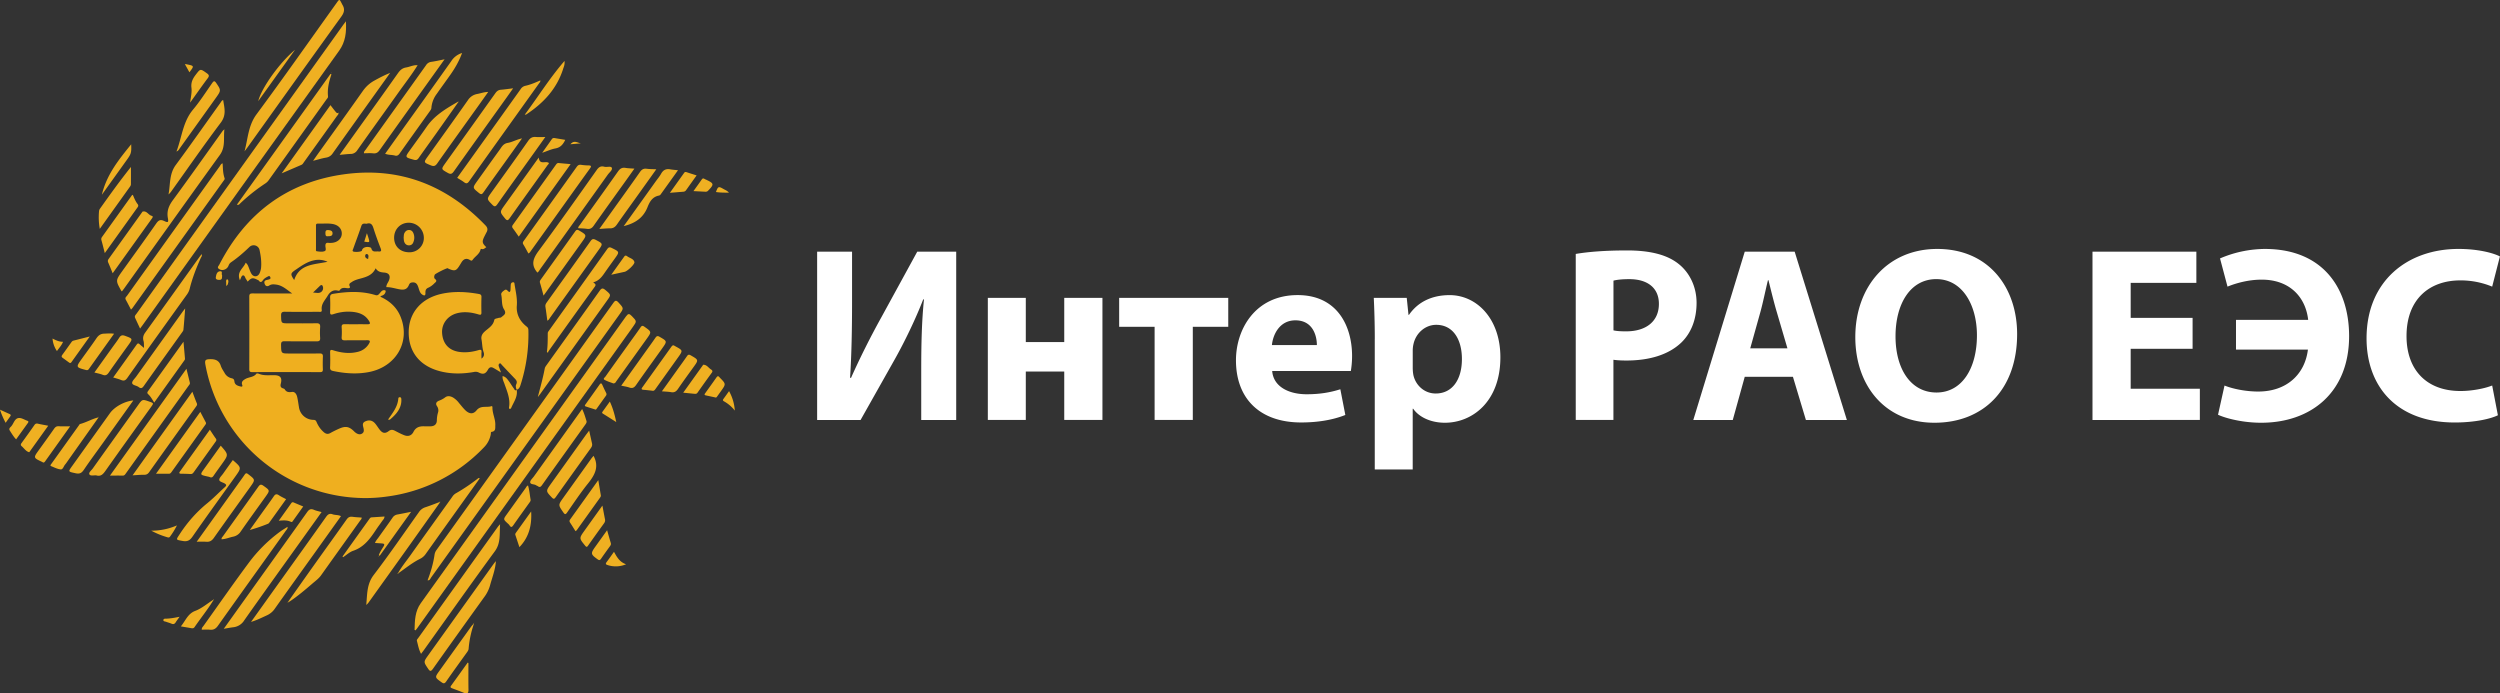 <svg xmlns="http://www.w3.org/2000/svg" xml:space="preserve" id="Layer_1" x="0" y="0" style="enable-background:new 0 0 90.132 25" version="1.1" viewBox="0 0 90.132 25"><rect x="0" y="0" width="90.132" height="25" fill="#333333" stroke="none"/><style>.st6{fill:#fff}.st58{fill:#efaf1f}.st59{fill:#efb022}</style><path d="M13.188 17.957a5.876 5.876 0 0 1-5.781-4.8c-.032-.172-.004-.205.171-.208.177-.003.319.041.381.235.029.091.086.173.135.256a.38.38 0 0 0 .244.194c.077.016.104.039.114.124.015.122.129.158.237.179.047.009.06-.015.044-.058-.043-.116.032-.169.116-.217.126-.073.295-.055.394-.189.01-.014.059-.011.083 0 .181.078.372.051.56.054.219.003.293.09.238.304-.025.099-.002.146.088.174.018.006.042.013.05.027.061.105.145.116.261.099.112-.016.169.083.192.183.027.118.042.238.062.358a.531.531 0 0 0 .524.465c.07.002.091.029.113.081.06.14.143.263.26.363.074.064.145.082.236.031.105-.059.215-.113.325-.161.229-.1.359-.072.535.105a.41.41 0 0 0 .091.07c.062.034.127.047.193.005.071-.045.068-.111.055-.18-.018-.097-.073-.2.065-.261.131-.059.251-.038.352.08.06.07.106.15.163.222.102.129.194.149.324.051.08-.061.144-.055.224-.014.112.058.223.118.34.163.143.055.263.012.331-.124.077-.152.2-.2.357-.199.092.001.184.005.276 0 .132-.008.208-.084.209-.214a.993.993 0 0 1 .039-.272.262.262 0 0 0-.031-.235c-.067-.097-.027-.164.073-.203a.83.83 0 0 0 .215-.116c.09-.07.193-.05.288.003a.792.792 0 0 1 .213.195c.075.089.146.182.229.263.141.137.285.153.404.005.154-.191.363-.092.538-.151.02-.007.037.012.036.034-.009.226.115.432.103.658-.005.093.023.213-.13.233-.039.005-.027.057-.033.088a.897.897 0 0 1-.254.48 5.882 5.882 0 0 1-3.514 1.768 5.525 5.525 0 0 1-.738.052zM18.631 14.056c-.033-.063-.046-.144-.02-.197.054-.11-.007-.164-.07-.23-.151-.157-.3-.317-.45-.475-.022-.023-.043-.068-.079-.049-.035.018-.043.063-.029.104l.08.22c-.106-.064-.185-.113-.266-.159-.086-.05-.152-.037-.204.056-.086.153-.171.184-.33.105a.253.253 0 0 0-.176-.02c-.405.072-.81.078-1.212-.024-.74-.187-1.15-.7-1.14-1.427.009-.69.453-1.204 1.181-1.366.448-.099.896-.076 1.343.004.063.011.102.031.099.111a9.269 9.269 0 0 0-.001.553c.002.083-.024.098-.102.075-.254-.077-.512-.112-.774-.045-.343.088-.564.382-.542.715.026.396.256.636.642.683.231.029.455-.003.674-.068.086-.025.112-.009.105.079-.006.072-.001.145-.001.229.092-.066.106-.148.076-.235-.052-.149-.047-.306-.076-.458-.022-.116.03-.207.114-.283.134-.122.304-.21.346-.415.012-.058.096-.055.149-.076.034-.014.075.001.109-.029.087-.076.198-.12.094-.282-.096-.15-.062-.349-.099-.524-.016-.074.06-.125.119-.168.055-.04.089-.001.124.034.059.06.083.024.089-.037.007-.067.004-.136.012-.203.005-.04.031-.073.076-.077.06-.006.055.042.06.078.039.253.102.499.081.762-.025.31.109.566.355.757.05.039.061.077.062.133a5.944 5.944 0 0 1-.289 1.99c-.025.076-.057.13-.133.155 0 .003.003.004.003.004z" class="st58"/><path d="M14.946 22.71c.009-.335.013-.668.224-.963 2.468-3.445 4.935-6.891 7.398-10.339.082-.114.122-.104.21-.014.182.189.187.185.037.395l-7.764 10.847c-.022.031-.046.06-.069.09l-.036-.016zM12.47.767c.025.382-.011.739-.244 1.063-2.361 3.289-4.716 6.583-7.072 9.875l-.104.141-.18-.387c-.032-.069.023-.109.055-.154l1.938-2.709 5.512-7.7c.031-.044.063-.087.095-.129z" class="st59"/><path d="M13.709 10.696c.342.154.599.386.737.733.357.896-.166 1.796-1.148 1.985-.432.083-.858.051-1.284-.038-.076-.016-.117-.041-.113-.131.008-.179.006-.359.001-.538-.003-.088.02-.106.106-.079.29.091.586.133.887.058a.63.63 0 0 0 .403-.288c.056-.091.056-.135-.071-.132-.262.006-.524-.001-.785.004-.091.002-.132-.019-.124-.12a2.391 2.391 0 0 0 0-.349c-.006-.092.028-.115.115-.113.271.005.543-.001.815.003.101.001.107-.033.062-.109-.157-.266-.415-.333-.696-.345-.2-.008-.397.025-.586.087-.094.031-.131.026-.126-.085a6.646 6.646 0 0 0 0-.509c-.003-.082.02-.122.106-.136.512-.083 1.022-.11 1.525.044.081.025.112-.013.155-.062.049-.056.093-.131.188-.111.02.004.032.022.028.044-.016.086-.071.134-.153.156-.011.005-.022.017-.042.031z" class="st58"/><path d="M15.415 20.923c.117-.305.205-.606.251-.919a.377.377 0 0 1 .069-.172c2.126-2.969 4.252-5.938 6.376-8.909.066-.092.103-.11.187-.018.191.211.197.206.032.436l-6.784 9.476c-.031.042-.044.112-.131.106zM4.395 10.506l-.023-.021c-.207-.371-.207-.371.04-.717.407-.568.818-1.133 1.217-1.706.082-.117.147-.162.288-.095.143.067.164.051.135-.105-.045-.248.031-.441.178-.642.6-.817 1.185-1.645 1.775-2.469a.34.34 0 0 1 .086-.088c-.042.309.048.629-.163.921-1.156 1.6-2.301 3.208-3.45 4.813-.025.035-.052.069-.083.109zM8.815 5.456c.125-.451.129-.922.431-1.331.983-1.328 1.932-2.682 2.894-4.025.097-.136.098-.136.176.015.009.017.016.035.026.052.094.151.076.275-.034.428-1.135 1.571-2.261 3.149-3.39 4.726-.033.045-.068.09-.103.135zM4.723 11.163c-.067-.127-.125-.243-.188-.357-.04-.072.02-.108.05-.151.682-.955 1.366-1.909 2.049-2.863.429-.599.858-1.199 1.288-1.797.026-.037.041-.087.104-.106.012.182.01.361.07.531.015.043-.017.073-.039.104l-3.286 4.588c-.009.012-.02.022-.048.051zM8.067 22.67l.46-.644c.849-1.187 1.7-2.373 2.546-3.562.07-.099.131-.133.245-.084.083.036.175.053.276.082l-.75 1.048c-.68.95-1.364 1.898-2.037 2.853a.53.53 0 0 1-.395.251c-.101.012-.201.032-.345.056zM15.18 23.573c-.084-.157-.108-.315-.149-.467-.011-.042.024-.071.046-.102l2.878-4.02c.014-.019.03-.035.075-.086-.026.362.03.679-.193.982-.863 1.176-1.704 2.369-2.553 3.555-.03.042-.063.083-.104.138zM11.95 2.681c-.089.259-.153.521-.124.796.005.048-.034.078-.059.113L9.695 6.486a.446.446 0 0 1-.122.123 6.529 6.529 0 0 0-.91.722c-.03.029-.055.072-.122.047l3.376-4.715.033.018zM4.081 13.609c.289-.404.569-.793.846-1.185.041-.058.07-.049.113-.009.041.039.086.073.153.129-.006-.102.002-.18-.018-.251-.034-.118-.008-.208.064-.307.65-.9 1.295-1.804 1.942-2.707.027-.038.056-.074.09-.118.023.07-.017.107-.036.149-.16.354-.3.714-.394 1.092a.61.61 0 0 1-.096.209c-.721 1.005-1.443 2.009-2.158 3.018-.067.094-.125.111-.224.07-.086-.036-.176-.057-.282-.09zM9.05 22.422l1.014-1.418c.564-.788 1.13-1.575 1.69-2.366.064-.091.125-.138.235-.097.094.035.202.015.304.068l-.933 1.305c-.482.674-.967 1.346-1.446 2.022a.691.691 0 0 1-.292.249c-.179.08-.353.172-.572.237zM19.374 9.827c-.249-.29-.147-.523.054-.794.71-.957 1.396-1.932 2.085-2.904.076-.107.148-.152.274-.118.092.025.24-.033.27.038.034.081-.088.167-.145.248a1609.14 1609.14 0 0 1-2.427 3.392c-.036.049-.061.109-.111.138zM3.965 17.146l2.757-3.851.123.502c.012.049-.025.081-.05.116l-2.258 3.156c-.028.039-.052.079-.112.078-.146-.003-.29-.001-.46-.001zM16.483 6.411l.901-1.258c.463-.647.927-1.293 1.388-1.941a.265.265 0 0 1 .171-.119c.184-.04.356-.115.538-.194.006.054-.026.079-.046.107-.84 1.176-1.683 2.35-2.52 3.528-.066.093-.111.092-.192.03-.073-.055-.155-.099-.24-.153zM19.717 12.692c.032-.225.03-.45.031-.675 0-.043.026-.072.048-.103.699-.977 1.4-1.954 2.096-2.934.051-.071.089-.077.164-.04.284.14.286.137.102.392-.102.142-.204.283-.305.426-.119.17-.223.355-.467.422.061.05.12.07.059.155-.561.772-1.115 1.55-1.669 2.327-.011.015-.013.037-.019.055a2.331 2.331 0 0 0-.04-.025zM16.029 2.138l-.202.282c-.713.997-1.428 1.993-2.138 2.992-.064.091-.129.128-.238.116-.108-.012-.219-.003-.33-.003-.003-.065.036-.093.06-.126.727-1.017 1.455-2.033 2.181-3.051a.255.255 0 0 1 .186-.118c.151-.021.3-.056.481-.092zM17.878 20.226c-.016.308-.134.592-.212.885a1.285 1.285 0 0 1-.214.424c-.617.857-1.232 1.716-1.843 2.577-.074.105-.11.094-.175-.003-.164-.246-.168-.244.003-.483l2.361-3.297c.025-.035.054-.067.082-.1l-.002-.003zM7.273 22.701c-.001-.074.042-.105.068-.142.535-.749 1.061-1.505 1.61-2.244a5.34 5.34 0 0 1 1.159-1.156c.078-.056.162-.104.256-.165.009.07-.032.101-.057.135-.817 1.143-1.637 2.284-2.451 3.43-.076.107-.156.156-.285.144-.098-.009-.199-.002-.3-.002zM19.389 14.317c.09-.347.186-.685.251-1.033.009-.049.047-.095.077-.138.634-.887 1.271-1.773 1.902-2.663.074-.105.12-.1.21-.025.204.172.208.168.051.387l-2.403 3.358c-.029.04-.059.076-.088.114zM15.859 18.118c-.365.514-.728 1.028-1.094 1.541-.487.683-.976 1.364-1.464 2.046a.456.456 0 0 1-.097.105c.039-.373.012-.744.269-1.08.564-.74 1.091-1.508 1.63-2.266a.442.442 0 0 1 .235-.177c.17-.055.336-.122.503-.184l.018.015zM15.057 2.351c-.212.342-.46.658-.692.985-.494.695-.994 1.386-1.486 2.083a.276.276 0 0 1-.238.131c-.123.004-.246.02-.397.033l.605-.846c.502-.701 1.006-1.401 1.504-2.106.075-.105.156-.177.285-.198.141-.023.273-.098.422-.08l-.003-.002zM19.051 9.139c-.061-.11-.118-.221-.184-.328-.033-.054-.012-.088.018-.129.637-.89 1.274-1.779 1.91-2.67.042-.059.087-.08.159-.069.086.013.173.02.26.021.105.001.115.029.054.113-.329.455-.655.912-.982 1.369l-1.133 1.583c-.028.037-.048.084-.102.11zM18.5 3.184l-.233.329c-.634.886-1.27 1.771-1.9 2.659-.068.096-.115.124-.228.059-.236-.135-.241-.127-.079-.354.6-.839 1.201-1.677 1.799-2.517.052-.072.106-.117.197-.124.134-.011.268-.031.444-.052zM14.066 2.628l-.157.221a999.68 999.68 0 0 0-1.911 2.675.346.346 0 0 1-.243.159c-.147.024-.29.07-.468.115l.129-.186c.556-.777 1.115-1.551 1.665-2.332.113-.16.247-.281.415-.374.172-.095.345-.188.57-.278zM16.659 1.911c-.106.291-.251.54-.417.778-.164.234-.335.463-.497.698a.945.945 0 0 0-.191.495c-.002.054-.032.09-.059.129-.363.508-.728 1.016-1.089 1.526-.046.065-.095.092-.169.071-.111-.031-.231-.015-.352-.065l.332-.466c.682-.953 1.367-1.905 2.045-2.862a.703.703 0 0 1 .397-.304zM14.353 20.66c.122-.221.283-.415.429-.619.505-.711 1.014-1.418 1.522-2.127a.384.384 0 0 1 .121-.123c.279-.157.543-.336.796-.533.018-.014.035-.037.075-.012l-.256.359c-.564.788-1.128 1.575-1.69 2.364a.531.531 0 0 1-.204.178c-.283.14-.526.341-.784.52l-.009-.007zM6.935 14.123c.059.155.106.286.16.414.025.058-.005.091-.033.13-.562.784-1.124 1.568-1.683 2.354-.046.065-.095.097-.178.096-.128-.002-.257.011-.422.02.726-1.017 1.434-2.006 2.156-3.014zM8.045 3.604c.046.285.125.541-.087.821-.609.808-1.185 1.64-1.774 2.463a.59.59 0 0 1-.109.122c.07-.359.021-.736.262-1.062.547-.739 1.074-1.494 1.61-2.241.025-.035.042-.078.098-.103zM10.396 21.682c.299-.423.597-.847.898-1.269.399-.561.803-1.119 1.2-1.681.058-.082.117-.114.215-.1.109.016.22.019.33.028.003.055-.036.083-.06.117-.468.655-.937 1.309-1.404 1.965-.08.113-.19.193-.293.281-.28.24-.559.481-.869.682a.069.069 0 0 0-.017-.023zM3.468 17.138c-.083-.006-.21.03-.244-.035-.036-.067.071-.143.119-.211.543-.762 1.088-1.522 1.632-2.282.157-.22.157-.22.408-.132.161.057.162.057.064.194-.55.768-1.103 1.535-1.648 2.307-.087.121-.169.21-.331.159zM19.733 11.561c-.024-.174-.043-.337-.069-.499-.01-.064.012-.11.048-.16.528-.736 1.057-1.472 1.581-2.212.058-.082.104-.085.188-.041.262.138.264.135.091.377l-1.736 2.422c-.029.039-.045.088-.103.113zM17.602 3.314l-.328.462c-.504.705-1.012 1.408-1.511 2.116-.071.101-.129.112-.237.067-.257-.107-.258-.102-.093-.333.479-.669.961-1.337 1.434-2.011a.503.503 0 0 1 .334-.226c.127-.023.248-.071.401-.075zM4.807 14.437l-1.11 1.553c-.225.315-.457.626-.674.947-.078.116-.15.157-.294.126-.278-.061-.28-.049-.119-.274l1.353-1.891c.165-.231.524-.431.844-.461zM20.987 14.747c.075.147.111.287.156.424.017.053-.009.092-.038.133-.522.728-1.044 1.456-1.563 2.185-.043.061-.081.093-.15.04-.019-.014-.045-.019-.064-.033-.068-.049-.206-.021-.213-.108-.005-.067.085-.144.136-.215l1.736-2.426zM18.703 8.531c-.08-.113-.144-.209-.214-.301-.036-.048-.028-.084.005-.129.517-.72 1.032-1.441 1.548-2.162.026-.037.052-.067.105-.061.133.014.267.025.426.039l-1.87 2.614zM6.676 11.12c-.022.282-.039.526-.063.769-.004.039-.037.077-.062.112-.456.639-.915 1.276-1.368 1.916-.057.082-.105.099-.183.038-.076-.059-.224-.063-.235-.143-.01-.071.091-.16.147-.238l1.658-2.316c.026-.038.056-.073.106-.138zM19.66 4.94l-.408.573c-.44.615-.883 1.228-1.318 1.846-.068.097-.107.104-.19.017-.195-.201-.199-.197-.034-.429.446-.623.895-1.243 1.334-1.871.074-.106.151-.147.274-.138.1.009.202.002.342.002zM7.092 19.53l1.46-2.04c.09-.126.183-.251.27-.379.039-.058.067-.061.124-.017.262.201.264.199.074.465-.437.611-.877 1.22-1.31 1.834-.069.098-.144.146-.263.139-.111-.007-.221-.002-.355-.002zM8.394 16.587c.318.275.317.275.087.597-.517.721-1.037 1.439-1.544 2.167-.098.14-.191.182-.354.152-.249-.046-.243-.032-.105-.244.277-.426.606-.8 1.001-1.121.218-.177.413-.382.622-.57.06-.054.081-.086-.003-.138-.069-.042-.192-.063-.193-.131-.001-.071.084-.146.134-.216.117-.167.236-.331.355-.496zM22.872 6.08l-.303.426c-.389.543-.781 1.085-1.165 1.632-.065.092-.13.128-.239.113-.105-.015-.211-.016-.318-.023-.003-.059.04-.09.066-.127.455-.639.915-1.275 1.366-1.917.073-.104.146-.152.273-.131.098.017.199.018.32.027zM21.608 8.254l.487-.681c.327-.457.656-.912.978-1.372.063-.09.128-.131.238-.117.108.014.218.013.35.02l-.696.975c-.242.339-.487.675-.725 1.017-.064.092-.136.14-.25.137-.114-.001-.229.012-.382.021zM12.202 4.067c.011.057-.034.088-.06.125-.394.553-.79 1.104-1.185 1.655-.025.035-.045.076-.088.095l-.715.308 1.76-2.459c.063.082.117.154.174.223.029.036.057.082.117.056l-.003-.003zM21.241 15.525l.104.467c.014.062-.006.111-.042.161-.424.59-.847 1.18-1.268 1.772-.048.067-.075.079-.138.013-.221-.234-.223-.231-.032-.498l1.259-1.761.117-.154zM19.596 10.657c-.047-.172-.083-.317-.127-.458-.018-.057.007-.092.035-.131.411-.575.823-1.149 1.232-1.725.047-.067.082-.069.151-.028.272.164.273.161.088.419l-1.285 1.794-.094.129zM5.624 17.08l1.597-2.231.197.375c.024.045-.003.073-.025.104l-1.21 1.691c-.024.031-.045.061-.091.061h-.468zM19.424 5.679c.031.285.245.108.36.194.014.033-.026.057-.047.086-.452.634-.907 1.267-1.358 1.902-.062.088-.096.108-.174.011-.186-.229-.191-.225-.018-.467l1.237-1.726zM4.062 9.852c-.06-.147-.108-.269-.161-.388-.022-.051-.014-.088.018-.132.402-.559.802-1.119 1.203-1.679.006-.008.01-.021.017-.023.151-.044.207.119.326.15.067.017.037.063.01.1L4.062 9.852zM22.111 13.823c-.097-.038-.21-.071-.312-.126-.072-.039.003-.085.025-.116.302-.427.608-.852.913-1.278.118-.165.24-.329.354-.498.047-.069.079-.071.146-.023.258.184.259.181.075.438l-1.084 1.513c-.027.037-.042.092-.117.09zM6.362 5.463c.197-.519.23-1.073.598-1.512.251-.3.463-.633.688-.954.056-.081.087-.094.148-.004.174.256.178.269-.005.525-.433.606-.867 1.213-1.302 1.819-.03.041-.048.094-.127.126zM7.988 19.443c-.007-.057.033-.085.057-.119.422-.591.846-1.179 1.265-1.772.061-.086.099-.102.19-.037.235.168.238.163.068.401-.296.413-.595.824-.885 1.241a.424.424 0 0 1-.274.191c-.14.029-.274.089-.421.095zM18.821 4.989l-.565.79c-.274.382-.549.764-.82 1.148-.049.07-.081.102-.165.033-.238-.191-.241-.186-.062-.437.268-.374.534-.75.805-1.123.077-.106.128-.222.299-.25.154-.026.302-.117.508-.161zM16.515 3.692c-.264.375-.528.751-.794 1.126-.207.292-.418.581-.624.875-.046.067-.087.092-.175.067-.328-.091-.329-.086-.132-.36.198-.275.398-.548.591-.827.284-.412.699-.657 1.119-.898.004.007.01.012.015.017zM22.397 13.904l.869-1.215c.121-.169.245-.337.362-.509.042-.061.074-.083.149-.039.28.162.282.159.095.422-.312.437-.629.872-.936 1.313-.068.098-.133.136-.248.095-.086-.03-.178-.042-.291-.067zM21.399 16.434c.212.395.043.696-.202 1-.267.332-.503.689-.748 1.038-.053.076-.079.09-.139.003-.186-.269-.19-.267-.001-.531l1.015-1.419c.026-.035.055-.066.075-.091zM3.556 15.045l-1.083 1.53c-.042.059-.081.121-.128.176-.052.06-.075.18-.157.172-.117-.011-.23-.071-.342-.116-.052-.021-.014-.056.003-.081l.999-1.396c.011-.016.022-.039.038-.043.232-.06.439-.19.674-.242h-.004zM5.559 14.514c-.072-.118-.129-.22-.215-.3-.04-.037-.04-.066-.009-.11.421-.584.84-1.17 1.28-1.784.02.227.039.421.054.615.002.021-.013.046-.027.065l-1.083 1.514zM22.487 8.152l1.147-1.603c.068-.095.145-.184.201-.285.076-.138.18-.187.331-.159.084.016.171.02.278.033l-.628.875a.105.105 0 0 1-.059.038c-.238.045-.337.226-.415.425-.15.375-.439.574-.855.676zM3.778 9.125c-.046-.179-.081-.324-.121-.466-.014-.048-.002-.084.025-.121L4.749 7.05c.007-.01.021-.016.039-.028.051.12.096.237.173.335.033.042.029.076-.001.117L3.778 9.125zM3.597 8.252a2.402 2.402 0 0 1-.028-.62.206.206 0 0 1 .027-.096c.362-.509.725-1.016 1.125-1.517 0 .209.001.419-.001.628a.153.153 0 0 1-.031.079L3.597 8.252zM17.079 22.512a3.606 3.606 0 0 0-.184.877c-.004.053-.032.09-.059.129-.251.35-.505.698-.75 1.052-.057.081-.095.08-.168.027-.245-.176-.247-.174-.069-.421l1.125-1.569c.028-.039.061-.073.091-.11l.014.015zM23.512 14.086c-.114-.012-.215-.025-.316-.033-.08-.006-.074-.039-.036-.091l1.047-1.464c.034-.048.069-.065.119-.026.007.006.017.009.025.014.274.149.274.15.092.404l-.785 1.098c-.04.056-.072.12-.146.098zM7.566 15.492c.08.12.144.222.215.319.034.046.017.079-.01.116l-.786 1.097c-.03.042-.06.07-.117.066a5.298 5.298 0 0 0-.334-.01c-.072-.001-.088-.025-.044-.085.043-.058.084-.118.126-.177l.95-1.326zM20.749 19.151c-.066-.104-.128-.207-.194-.306-.028-.042-.031-.075 0-.117.333-.463.665-.928 1.015-1.418l.092.547c.006.038-.014.065-.034.093l-.838 1.17c-.008.009-.022.016-.041.031zM3.403 13.43l.667-.931c.076-.106.157-.209.226-.32.055-.09.112-.108.213-.071.284.106.285.101.112.342-.234.326-.47.651-.699.981-.062.089-.12.123-.227.079-.088-.035-.184-.051-.292-.08zM4.113 12.032l-.908 1.27c-.029.041-.055.051-.108.037-.362-.096-.365-.1-.152-.397.178-.248.36-.493.531-.745.071-.105.151-.165.279-.168.111-.003.221-.016.358.003zM23.863 14.108l.534-.747c.124-.173.25-.345.371-.521.042-.062.075-.064.139-.027.283.164.284.162.095.424-.187.259-.376.517-.556.781-.064.093-.131.142-.248.121-.1-.018-.203-.02-.335-.031zM12.348 20.064l.971-1.357c.02-.028.04-.052.08-.055l.464-.03c-.004.083-.058.123-.092.173-.065.096-.137.188-.201.284-.216.327-.436.643-.837.779-.131.044-.241.151-.361.229l-.024-.023zM2.529 15.37l-.905 1.267c-.027.037-.055.054-.096.022a.054.054 0 0 0-.013-.007c-.315-.148-.315-.148-.113-.428.184-.255.369-.51.549-.768.043-.061.086-.093.165-.089.13.008.261.003.413.003zM13.657 20.017c.04-.118.113-.22.177-.326.037-.062.021-.089-.044-.096-.086-.009-.173-.012-.271-.019.029-.083.087-.142.133-.207.165-.233.335-.464.497-.7a.261.261 0 0 1 .185-.121c.152-.027.303-.059.489-.096l-1.134 1.585-.032-.02zM10.315 17.997l-.598.834c-.014.019-.03.042-.05.05a5.706 5.706 0 0 1-.661.226l.409-.574c.152-.213.308-.423.455-.639.056-.083.104-.094.186-.039.08.054.168.093.259.142zM19.037 17.503c.05.167.062.339.092.508.009.049-.021.082-.046.117-.191.267-.384.533-.572.803-.05.072-.087.1-.142.008-.017-.028-.045-.05-.07-.073-.156-.144-.156-.144-.028-.323l.684-.954c.022-.031.035-.071.082-.086zM21.718 18.228c.035.186.064.343.095.499.011.057-.008.102-.041.147-.19.262-.379.525-.565.79-.039.056-.059.073-.112.008-.217-.267-.22-.265-.021-.544l.644-.9zM18.926 4.124c.469-.63.885-1.3 1.426-1.927.015.137-.027.214-.052.293-.227.712-.704 1.223-1.313 1.627-.019.013-.04.029-.064.006l.003.001zM7.959 16.068c.283.323.283.323.05.65-.104.145-.21.289-.311.437-.036.052-.071.072-.131.047-.031-.013-.065-.019-.098-.026-.26-.059-.261-.059-.109-.272l.599-.836zM24.632 14.157l.705-.985c.006-.008.012-.021.018-.022.129-.002.187.112.279.17.044.028.071.059.029.117-.174.238-.346.479-.516.721-.032.045-.071.043-.115.039l-.4-.04zM1.739 15.349l-.654.913c-.011.016-.029.044-.037.041-.116-.033-.176-.138-.261-.211-.047-.04-.045-.072-.009-.121.157-.214.312-.431.464-.649.038-.055.077-.059.135-.045.111.026.226.045.362.072zM16.888 23.902c0 .319-.004.639.002.958.003.141-.048.167-.171.116-.138-.058-.279-.107-.419-.161-.045-.017-.079-.036-.038-.093.201-.277.4-.555.599-.833l.027.013zM3.237 12.131l-.662.926c-.026.037-.052.037-.085.013l-.234-.171c-.048-.034-.038-.067-.007-.109.109-.148.215-.299.322-.448.02-.028.041-.052.077-.061l.589-.15zM7.698 21.633c-.207.339-.458.647-.682.974-.029.042-.066.05-.113.042-.119-.022-.238-.041-.383-.066.17-.206.25-.457.517-.558.241-.091.436-.266.653-.401l.008.009zM21.888 19.116c.048.166.088.314.133.459.015.05-.005.083-.031.119-.108.149-.216.298-.32.45-.039.058-.069.061-.126.02-.249-.18-.256-.209-.079-.457l.423-.591zM3.672 7.021c.177-.737.617-1.273 1.058-1.819.011.303-.002.346-.157.562l-.901 1.257zM21.449 14.76c-.11-.035-.221-.069-.331-.106-.053-.018-.028-.05-.008-.078.169-.236.338-.472.506-.71.04-.057.068-.059.098.007.044.097.089.193.137.288.02.039.021.07-.005.107-.111.153-.22.307-.33.46-.016.023-.031.052-.067.032zM6.854 3.7c.028-.21.069-.374.048-.538-.022-.183.043-.323.151-.463.174-.227.166-.228.403-.059.079.056.098.095.033.181-.209.278-.408.564-.635.879zM25.115 6.324c-.137.191-.258.36-.377.529a.133.133 0 0 1-.109.06l-.477.038.514-.72c.029-.042.062-.032.102-.019.108.038.219.071.347.112zM19.15 18.439c.031.551-.106.956-.424 1.287l-.145-.438c-.01-.03.001-.056.019-.081l.55-.768zM10.932 18.26l-.367.514c-.019.026-.034.062-.079.039-.13-.063-.269-.055-.436-.039.162-.227.308-.43.452-.634.024-.033.048-.041.086-.025.111.049.222.094.344.145zM25.785 14.328a41.002 41.002 0 0 0-.339-.073c-.067-.014-.043-.049-.019-.082.135-.189.271-.376.404-.567.041-.059.073-.05.11-.002a.1.1 0 0 0 .01.011c.226.229.226.229.038.492l-.127.177c-.02.027-.035.062-.077.044zM.581 15.84c-.097-.1-.157-.209-.226-.313-.052-.078.018-.119.053-.16.088-.102.117-.277.264-.296.099-.013.209.063.314.099.043.015.048.04.021.077l-.426.593zM22.037 9.905l.468-.654c.028-.04.058-.045.097-.019l.012.008c.088.068.229.087.258.208.019.079-.252.329-.349.351l-.486.106zM18.631 14.056l-.003-.001c.044.249-.108.438-.196.647-.01.023-.027.044-.054.039-.031-.006-.029-.035-.025-.058.05-.302-.07-.571-.166-.844-.031-.088-.081-.174-.066-.281.116.027.173.114.232.195.06.082.111.171.172.252.023.028.038.101.106.051zM10.637 1.795 9.31 3.646c.118-.477.775-1.393 1.327-1.851zM20.379 5.042c-.079.166-.174.276-.352.309-.163.029-.315.104-.48.158.116-.164.233-.327.348-.492.03-.044.069-.045.114-.037.119.021.238.04.37.062zM25.001 6.89c.108-.151.206-.285.301-.422.029-.041.058-.043.097-.018.02.013.043.021.065.031.282.134.286.164.065.394-.031.032-.062.039-.102.037l-.426-.022zM22.136 19.894c.107.196.206.371.436.449a.944.944 0 0 1-.672.027c-.061-.02-.074-.047-.032-.103.087-.115.169-.234.268-.373zM5.455 19.133a2.31 2.31 0 0 0 .924-.191 2.67 2.67 0 0 1-.256.413c-.036.038-.068.021-.105.01a2.866 2.866 0 0 1-.563-.232zM21.986 14.478c.114.242.175.477.232.739-.173-.109-.327-.208-.483-.305-.035-.022-.03-.043-.011-.07l.262-.364zM26.492 14.803a1.308 1.308 0 0 0-.392-.335c-.05-.028-.04-.055-.013-.092.063-.085.123-.172.198-.275.124.227.19.454.207.702zM13.991 15.125c.161-.233.346-.455.369-.754.003-.036.021-.051.056-.05.037.001.049.025.052.057a.63.63 0 0 1-.04.285c-.07.189-.207.324-.355.452-.024.02-.051.024-.082.01zM6.475 22.236c-.057.081-.102.137-.139.198-.04.065-.086.081-.157.05-.062-.027-.128-.043-.191-.067-.038-.014-.104-.012-.098-.063.007-.061.076-.048.121-.05.144-.006.286-.032.464-.068zM1.894 12.206c.125.063.237.117.379.117-.052.131-.143.221-.22.334a.908.908 0 0 1-.159-.451zM.203 15.243A2.855 2.855 0 0 1 0 14.77c.133.06.239.11.346.157.051.022.048.051.02.089l-.163.227zM26.28 6.946c-.171 0-.319 0-.468-.023.076-.206.093-.213.275-.107.061.035.131.057.193.13zM8.008 9.918c-.006.083.016.171-.095.172-.06.001-.144-.008-.132-.092.013-.091.036-.207.151-.218.114-.012.037.105.076.138zM6.665 2.31c.038.004.052.005.065.008.276.057.276.057.098.288a46.06 46.06 0 0 0-.163-.296zM20.566 5.201c.139-.168.266-.041.384-.034l-.384.034zM8.161 10.316c-.004-.05-.008-.07-.006-.089.006-.051-.02-.107.02-.151.005-.006.034-.002.039.005.037.055.014.112-.002.167-.004.016-.02.029-.051.068zM19.353 14.353l.003.009-.007-.001zM12.205 4.07l.012-.023.009.017-.023.003.002.003z" class="st59"/><path d="M16.499 3.676c.011-.01.023-.019.035-.001.001.001-.012.011-.019.018l-.016-.017zM11.957 2.619l.007.01-.009.009-.007-.01zM15.06 2.353l.006-.016c0 .002.002.006.001.007-.002.003-.006.005-.009.007l.002.002zM18.923 4.122l.003.021c-.002-.002-.005-.004-.004-.006l.005-.013a.015.015 0 0 1-.004-.002zM13.652 20.063v.011l-.019-.006c.003-.003.006-.008.01-.01.001-.001.006.004.009.005zM14.362 20.669c-.003.012-.011.028-.023.016s.002-.021.015-.025a.065.065 0 0 0 .008.009zM7.689 21.624c.003-.012.006-.024.023-.017l-.015.026a.065.065 0 0 0-.008-.009zM10.367 21.711l.029-.029a.068.068 0 0 1 .017.021c-.015.011-.031.021-.049.006l.003.002z" class="st59"/><path d="m10.364 21.709-.002.02c-.001-.002-.003-.005-.002-.007l.007-.012-.003-.001zM15.842 18.101c.006-.006.016-.017.019-.016.018.011.007.022-.002.032a.085.085 0 0 1-.017-.016zM17.116 22.431l-.008.003.001-.01zM17.064 22.497c.004-.011.003-.029.022-.02.003.001-.005.023-.008.035a.192.192 0 0 0-.014-.015zM3.559 15.047l-.001-.021.013.001-.015.018.003.002zM17.88 20.228l.009-.008-.011.006z" class="st59"/><path d="M17.543 8.372c.05-.093.036-.168-.041-.247-1.402-1.456-3.107-2.121-5.114-1.839-2.05.289-3.536 1.416-4.481 3.255-.021.042-.082.093-.031.14a.204.204 0 0 0 .19.047.247.247 0 0 0 .177-.159.233.233 0 0 1 .086-.112c.237-.162.453-.349.66-.548a.217.217 0 0 1 .37.112c.043.199.071.401.056.606a.643.643 0 0 1-.057.225c-.06.13-.203.149-.285.03-.043-.063-.067-.139-.095-.211-.027-.067-.043-.139-.121-.2-.075.2-.336.324-.208.632.046-.089.058-.176.122-.174.053.001.066.086.099.133.021.029.039.06.06.092.135-.144.181-.151.354-.065.017.009.039.015.049.03.063.083.102.046.149-.02.046-.064.117-.1.187-.136.041-.022.062-.004.077.033.014.033.005.057-.028.07a.476.476 0 0 1-.084.024c-.082.014-.124.052-.093.141.032.091.094.108.17.06.081-.051.161-.042.251-.03.232.032.39.196.574.319-.476 0-.951.001-1.427-.001-.081 0-.122.013-.122.11.003.873.003 1.747 0 2.62 0 .082.024.108.107.107.815-.003 1.63-.002 2.446 0 .076 0 .102-.024.1-.1a5.652 5.652 0 0 1 .001-.451c.005-.096-.026-.123-.123-.122-.359.006-.718.002-1.077.002-.308 0-.302 0-.308-.31-.002-.116.038-.134.141-.132.378.006.757-.001 1.135.004.098.001.14-.021.133-.127a2.65 2.65 0 0 1 0-.378c.008-.111-.023-.151-.142-.148-.33.008-.66.003-.99.003-.275 0-.269 0-.276-.272-.003-.115.029-.147.144-.145.403.007.805.003 1.208.002.048 0 .126.02.114-.066-.03-.214.117-.35.211-.509.082-.14.194-.231.37-.189.025.006.052.01.066-.012.069-.108.17-.089.273-.076.045.006.123.003.089-.067-.047-.099.026-.121.075-.156.097-.067.211-.097.323-.127.218-.059.428-.128.536-.369.079.131.192.147.311.156.174.014.234.119.169.283-.031.079-.095.145-.095.243.178-.004.338.058.506.083.16.024.251-.02.311-.166.027-.067.069-.084.132-.088.132-.008.174.082.208.183.032.096.05.2.145.26.064.04.111.041.108-.055-.002-.089.004-.158.115-.202a.737.737 0 0 0 .208-.154c.045-.042.116-.084.022-.158-.041-.033-.033-.099-.01-.151.016-.038.429-.244.467-.235.009.002.016.011.025.015.236.102.283.086.419-.138l.053-.087c.075-.121.173-.167.305-.086.035.021.064.042.098-.006.088-.126.241-.201.283-.363.007-.025.012-.038.047-.027.069.022.11-.035.163-.066-.149-.139-.16-.198-.076-.373.028-.055.056-.112.086-.167zm-6.06 2.188c-.056.004-.113-.007-.197-.013l.239-.233c.074-.071.108-.03.122.048a.173.173 0 0 1-.164.198zm-.877-.462c-.144-.22-.139-.242.066-.381.204-.139.405-.283.654-.333a.761.761 0 0 1 .483.054c-.481.106-1.012.072-1.203.66zm1.333-1.341c-.029.001-.059.004-.087 0-.098-.015-.125.028-.12.121.003.059.037.147-.024.174-.087.038-.19.02-.285.007-.044-.006-.031-.054-.031-.086v-.812c0-.048-.008-.102.068-.099.179.006.358-.018.535.014.217.039.343.189.326.376-.017.172-.174.299-.382.305zm1.334.582c-.077-.024-.12-.061-.104-.136.008-.039.051-.056.079-.037.062.043.025.107.025.173zm.367-.273c-.096-.01-.213.045-.254-.115-.008-.03-.083-.051-.16-.047-.078.006-.158.041-.178.126-.005.042-.166.06-.261.049a.29.29 0 0 1-.038-.007h-.002a.049.049 0 0 1-.024-.013c-.024-.027-.001-.056.008-.081.098-.277.203-.552.296-.831.039-.117.125-.077.196-.082.155-.046.203.041.243.168.077.243.165.483.258.721.039.1.007.122-.084.112zm1.102.029c-.319-.005-.533-.216-.533-.525 0-.311.232-.544.539-.54a.547.547 0 0 1 .533.542.515.515 0 0 1-.539.523z" class="st58"/><path d="M14.553 8.567c.007-.057.001-.116.031-.17.036-.065.087-.104.161-.105.077-.001.128.044.157.11a.417.417 0 0 1-.004.339.154.154 0 0 1-.144.104.169.169 0 0 1-.166-.094c-.033-.059-.029-.122-.035-.184zM11.829 8.516c-.085.017-.095-.035-.096-.109-.001-.075.012-.118.102-.112.08.006.153.023.154.114.002.096-.075.11-.16.107zM13.228 8.406c.028.084.042.124.054.165.053.174.053.174-.149.141l.095-.306z" class="st59"/><path d="M30.719 9.074v1.801c0 .972-.018 1.936-.072 2.746h.036c.315-.711.72-1.512 1.081-2.161l1.305-2.386h1.405v6.068h-1.261V13.35c0-.937.018-1.765.099-2.557h-.027c-.279.72-.667 1.521-1.026 2.161l-1.233 2.188H29.46V9.074h1.259zM36.983 10.739v1.594h1.386v-1.594h1.377v4.402h-1.377v-1.747h-1.386v1.747h-1.369v-4.402h1.369zM44.282 10.739v1.044h-1.278v3.358h-1.377v-3.358h-1.278v-1.044h3.933zM45.866 13.377c.045.567.603.837 1.242.837.468 0 .846-.063 1.215-.18l.18.927c-.45.18-1 .27-1.593.27-1.495 0-2.35-.864-2.35-2.242 0-1.116.693-2.35 2.224-2.35 1.422 0 1.962 1.107 1.962 2.197 0 .234-.027.441-.045.54h-2.835zm1.611-.936c0-.333-.144-.892-.774-.892-.576 0-.811.522-.847.892h1.621zM49.565 12.216c0-.576-.018-1.071-.036-1.477h1.188l.063.612h.018c.324-.468.828-.711 1.467-.711.963 0 1.828.837 1.828 2.242 0 1.603-1.018 2.359-1.999 2.359-.531 0-.945-.216-1.144-.504h-.018v2.188h-1.368v-4.709zm1.368 1.035c0 .108.009.207.027.288.09.369.405.648.801.648.594 0 .945-.495.945-1.243 0-.702-.315-1.233-.927-1.233-.387 0-.729.288-.819.693a1.058 1.058 0 0 0-.027.243v.604zM56.81 9.155c.423-.072 1.017-.126 1.854-.126.846 0 1.449.162 1.854.486.387.306.648.81.648 1.404s-.198 1.098-.559 1.44c-.468.441-1.161.639-1.971.639-.18 0-.342-.009-.468-.027v2.169H56.81V9.155zm1.359 2.755c.117.027.261.036.459.036.729 0 1.18-.369 1.18-.99 0-.559-.387-.892-1.071-.892-.279 0-.468.027-.567.054v1.792zM62.903 13.584l-.432 1.558h-1.423l1.855-6.068h1.8l1.882 6.068h-1.477l-.468-1.558h-1.737zm1.539-1.026-.378-1.287c-.108-.36-.216-.811-.306-1.17h-.018c-.09.36-.18.819-.279 1.17l-.36 1.287h1.341zM72.723 12.045c0 1.989-1.207 3.196-2.98 3.196-1.801 0-2.854-1.359-2.854-3.088 0-1.819 1.162-3.178 2.953-3.178 1.864 0 2.881 1.395 2.881 3.07zm-4.384.08c0 1.188.558 2.026 1.477 2.026.927 0 1.458-.882 1.458-2.062 0-1.089-.522-2.026-1.467-2.026-.928.001-1.468.883-1.468 2.062zM79.049 12.576h-2.232v1.44h2.494v1.125H75.44V9.074h3.745v1.125h-2.368v1.26h2.232v1.117zM80.614 11.532h2.602c-.09-.811-.657-1.45-1.675-1.45-.477 0-.927.126-1.233.252l-.27-1.017a4.17 4.17 0 0 1 1.612-.342c2.133 0 3.042 1.458 3.042 3.142 0 2.043-1.386 3.124-3.169 3.124-.63 0-1.242-.144-1.557-.288L80.2 13.9c.315.126.783.216 1.215.216 1.036 0 1.684-.63 1.792-1.512h-2.593v-1.072zM90.056 14.971c-.252.126-.819.261-1.557.261-2.098 0-3.178-1.305-3.178-3.034 0-2.071 1.477-3.223 3.313-3.223.711 0 1.251.144 1.495.27l-.279 1.089a2.962 2.962 0 0 0-1.152-.225c-1.089 0-1.936.657-1.936 2.008 0 1.215.72 1.98 1.945 1.98.414 0 .873-.09 1.143-.198l.206 1.072z" class="st6"/></svg>